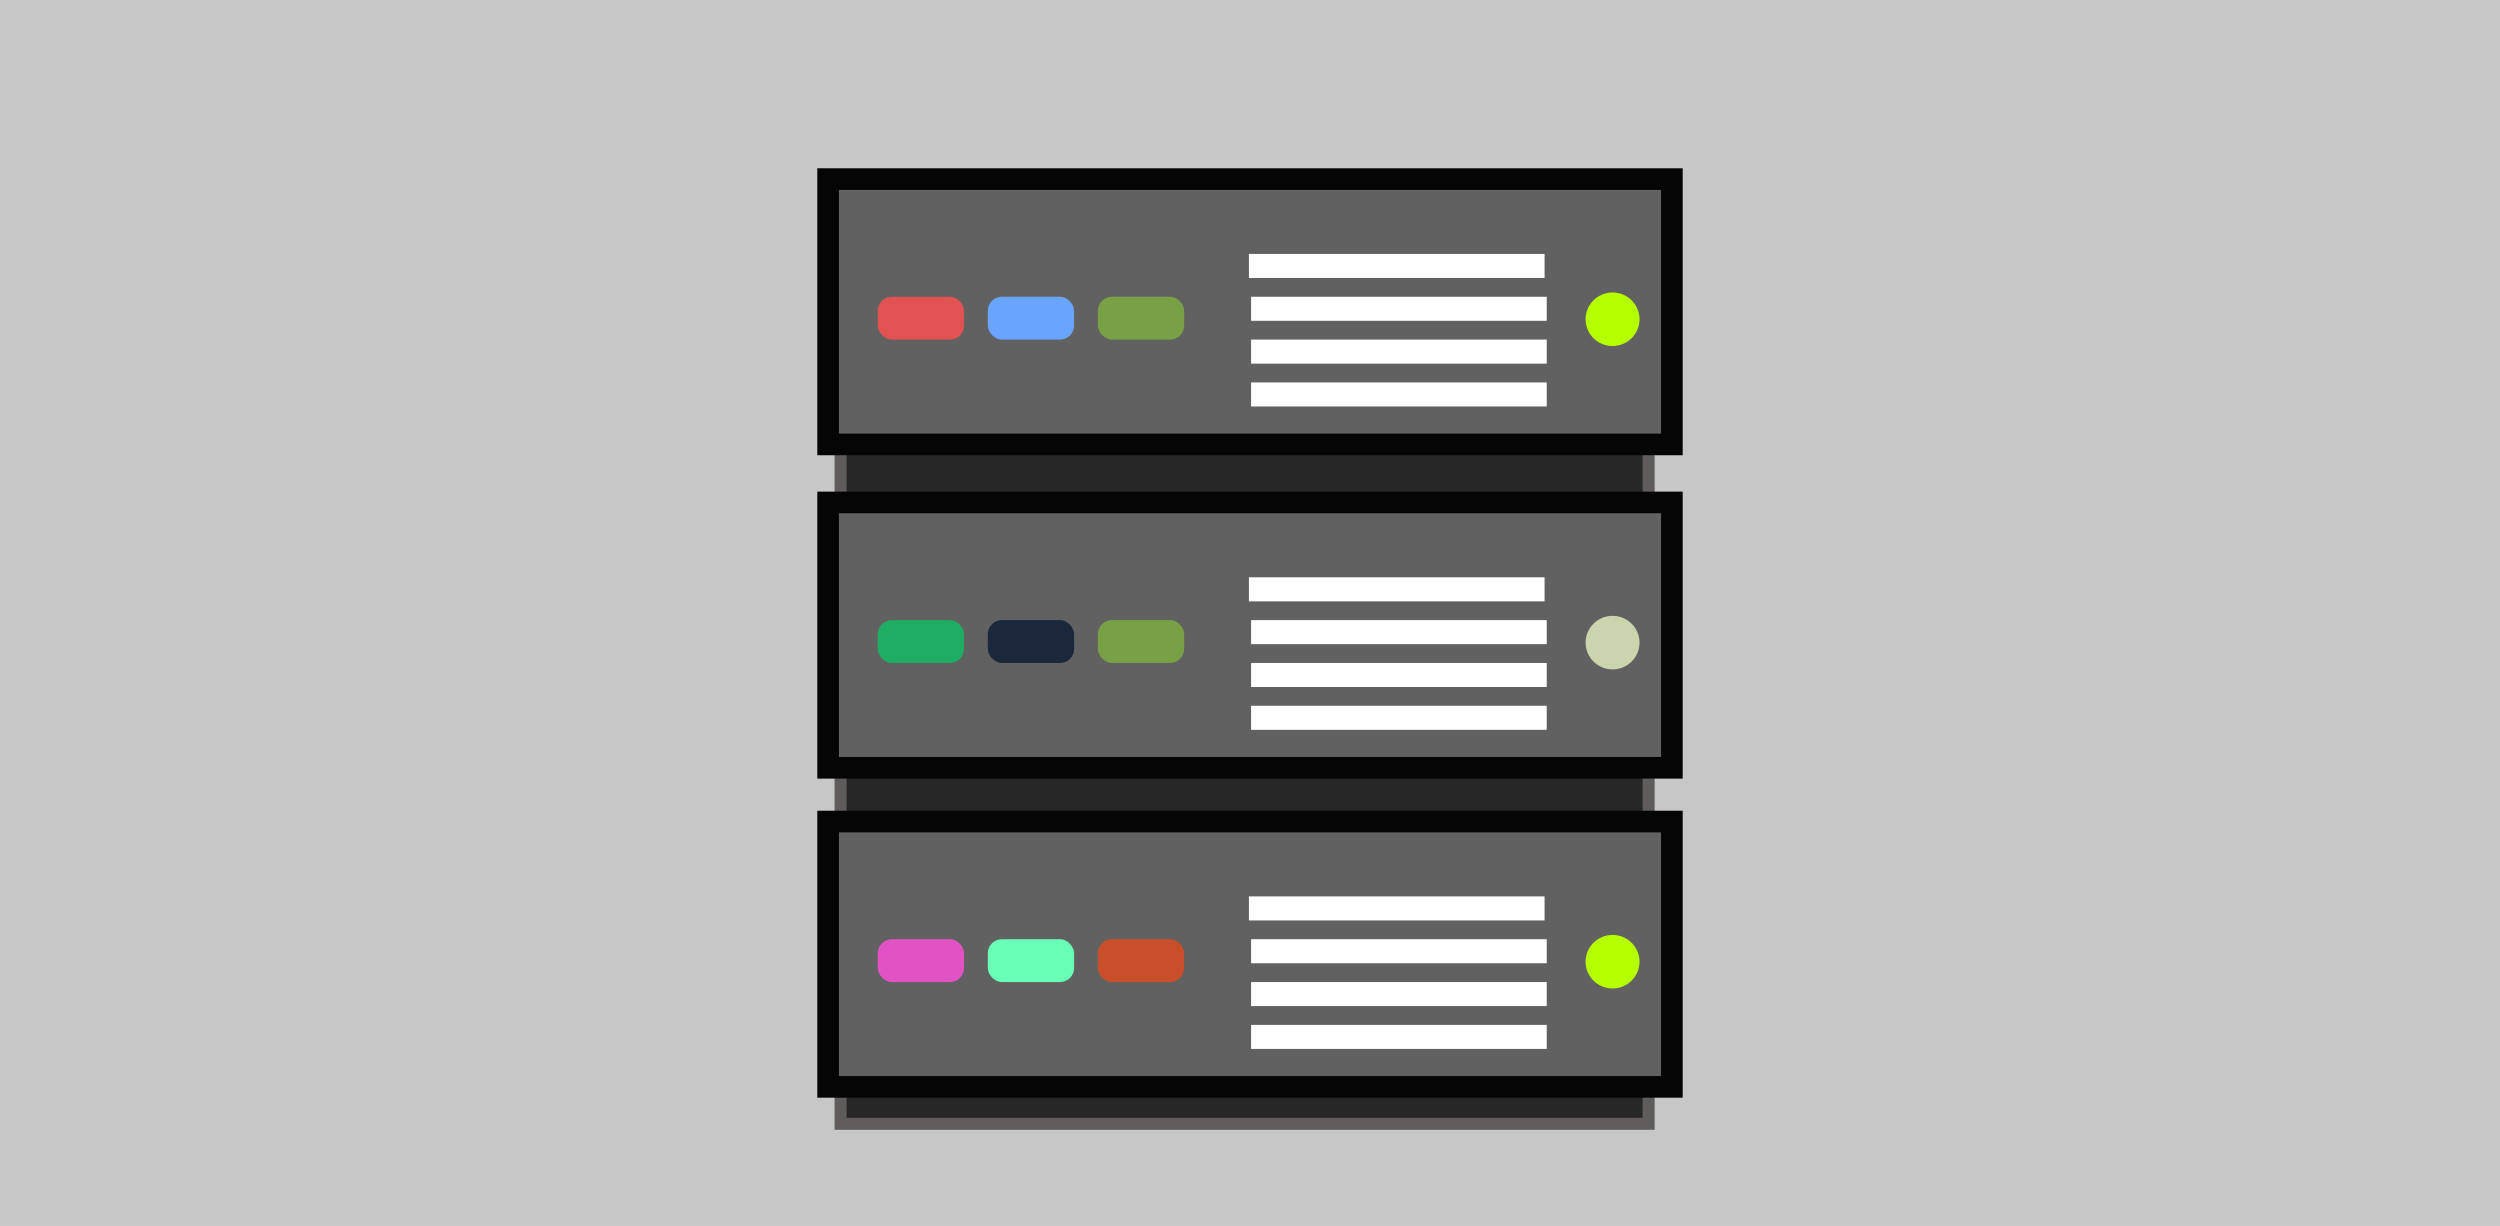 <?xml version="1.0" encoding="UTF-8"?>
<svg width="104px" height="51px" viewBox="0 0 104 51" version="1.1" xmlns="http://www.w3.org/2000/svg" xmlns:xlink="http://www.w3.org/1999/xlink">
    <title>Group 11</title>
    <g id="Page-1" stroke="none" stroke-width="1" fill="none" fill-rule="evenodd">
        <g id="Group-11">
            <rect id="Rectangle" fill="#C7C7C7" x="0" y="0" width="104" height="51"></rect>
            <g id="Group-10" transform="translate(34, 7)">
                <rect id="Rectangle" stroke="#615C5C" stroke-width="0.5" fill="#282727" x="0.968" y="1.141" width="33.615" height="38.609"></rect>
                <rect id="Rectangle" stroke="#050505" stroke-width="0.9" fill="#616161" x="0.45" y="0.45" width="35.1" height="11.038"></rect>
                <rect id="Rectangle" fill="#E15252" x="2.514" y="5.345" width="3.591" height="1.782" rx="0.585"></rect>
                <rect id="Rectangle" fill="#69A4FF" x="7.092" y="5.345" width="3.591" height="1.782" rx="0.585"></rect>
                <rect id="Rectangle" fill="#78A045" x="11.671" y="5.345" width="3.591" height="1.782" rx="0.585"></rect>
                <ellipse id="Oval" fill="#B6FF00" cx="33.082" cy="6.281" rx="1.122" ry="1.114"></ellipse>
                <rect id="Rectangle" fill="#FFFFFF" x="17.955" y="3.563" width="12.299" height="1"></rect>
                <rect id="Rectangle-Copy-3" fill="#FFFFFF" x="18.045" y="5.345" width="12.299" height="1"></rect>
                <rect id="Rectangle-Copy-4" fill="#FFFFFF" x="18.045" y="7.127" width="12.299" height="1"></rect>
                <rect id="Rectangle-Copy-5" fill="#FFFFFF" x="18.045" y="8.909" width="12.299" height="1"></rect>
                <rect id="Rectangle" stroke="#050505" stroke-width="0.9" fill="#616161" x="0.45" y="13.902" width="35.1" height="11.038"></rect>
                <rect id="Rectangle" fill="#1EAD63" x="2.514" y="18.797" width="3.591" height="1.782" rx="0.585"></rect>
                <rect id="Rectangle" fill="#1B273A" x="7.092" y="18.797" width="3.591" height="1.782" rx="0.585"></rect>
                <rect id="Rectangle" fill="#78A045" x="11.671" y="18.797" width="3.591" height="1.782" rx="0.585"></rect>
                <ellipse id="Oval" fill="#CAD5AE" cx="33.082" cy="19.733" rx="1.122" ry="1.114"></ellipse>
                <rect id="Rectangle" fill="#FFFFFF" x="17.955" y="17.016" width="12.299" height="1"></rect>
                <rect id="Rectangle-Copy-3" fill="#FFFFFF" x="18.045" y="18.797" width="12.299" height="1"></rect>
                <rect id="Rectangle-Copy-4" fill="#FFFFFF" x="18.045" y="20.579" width="12.299" height="1"></rect>
                <rect id="Rectangle-Copy-5" fill="#FFFFFF" x="18.045" y="22.361" width="12.299" height="1"></rect>
                <rect id="Rectangle" stroke="#050505" stroke-width="0.9" fill="#616161" x="0.45" y="27.176" width="35.1" height="11.038"></rect>
                <rect id="Rectangle" fill="#E152C5" x="2.514" y="32.071" width="3.591" height="1.782" rx="0.585"></rect>
                <rect id="Rectangle" fill="#69FFB6" x="7.092" y="32.071" width="3.591" height="1.782" rx="0.585"></rect>
                <rect id="Rectangle" fill="#C94E2A" x="11.671" y="32.071" width="3.591" height="1.782" rx="0.585"></rect>
                <ellipse id="Oval" fill="#B6FF00" cx="33.082" cy="33.007" rx="1.122" ry="1.114"></ellipse>
                <rect id="Rectangle" fill="#FFFFFF" x="17.955" y="30.29" width="12.299" height="1"></rect>
                <rect id="Rectangle-Copy-3" fill="#FFFFFF" x="18.045" y="32.071" width="12.299" height="1"></rect>
                <rect id="Rectangle-Copy-4" fill="#FFFFFF" x="18.045" y="33.853" width="12.299" height="1"></rect>
                <rect id="Rectangle-Copy-5" fill="#FFFFFF" x="18.045" y="35.635" width="12.299" height="1"></rect>
            </g>
        </g>
    </g>
</svg>